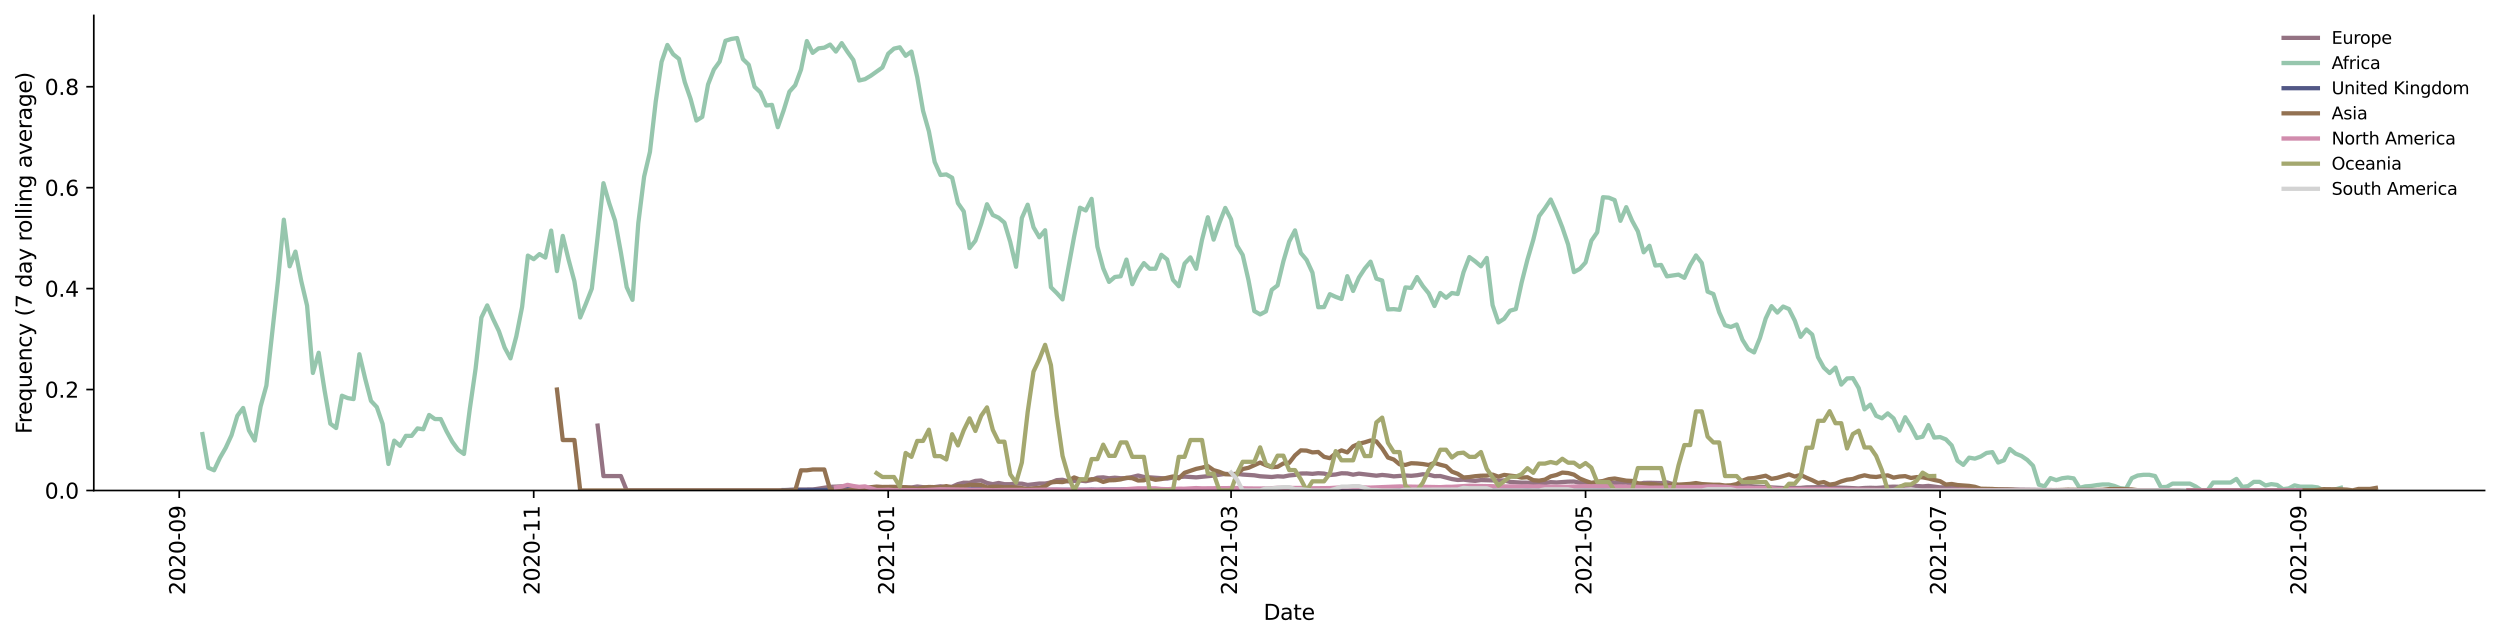 <?xml version="1.0" encoding="utf-8" standalone="no"?>
<!DOCTYPE svg PUBLIC "-//W3C//DTD SVG 1.1//EN"
  "http://www.w3.org/Graphics/SVG/1.1/DTD/svg11.dtd">
<svg height="298.621pt" version="1.1" viewBox="0 0 1166.981 298.621" width="1166.981pt" xmlns="http://www.w3.org/2000/svg" xmlns:xlink="http://www.w3.org/1999/xlink">
 <defs>
  <style type="text/css">*{stroke-linecap:butt;stroke-linejoin:round;}</style>
 </defs>
 <g id="figure_1">
  <g id="patch_1">
   <path d="M 0 298.621 
L 1166.981 298.621 
L 1166.981 0 
L 0 0 
z
" style="fill:#ffffff;"/>
  </g>
  <g id="axes_1">
   <g id="patch_2">
    <path d="M 43.781 228.96 
L 1159.781 228.96 
L 1159.781 7.2 
L 43.781 7.2 
z
" style="fill:#ffffff;"/>
   </g>
   <g id="matplotlib.axis_1">
    <g id="xtick_1">
     <g id="line2d_1">
      <defs>
       <path d="M 0 0 
L 0 3.5 
" id="ma6f19da69f" style="stroke:#000000;stroke-width:0.8;"/>
      </defs>
      <g>
       <use style="stroke:#000000;stroke-width:0.8;" x="83.658" xlink:href="#ma6f19da69f" y="228.96"/>
      </g>
     </g>
     <g id="text_1">
      <!-- 2020-09 -->
      <g transform="translate(86.417 277.743)rotate(-90)scale(0.1 -0.1)">
       <defs>
        <path d="M 1228 531 
L 3431 531 
L 3431 0 
L 469 0 
L 469 531 
Q 828 903 1448 1529 
Q 2069 2156 2228 2338 
Q 2531 2678 2651 2914 
Q 2772 3150 2772 3378 
Q 2772 3750 2511 3984 
Q 2250 4219 1831 4219 
Q 1534 4219 1204 4116 
Q 875 4013 500 3803 
L 500 4441 
Q 881 4594 1212 4672 
Q 1544 4750 1819 4750 
Q 2544 4750 2975 4387 
Q 3406 4025 3406 3419 
Q 3406 3131 3298 2873 
Q 3191 2616 2906 2266 
Q 2828 2175 2409 1742 
Q 1991 1309 1228 531 
z
" id="DejaVuSans-32" transform="scale(0.016)"/>
        <path d="M 2034 4250 
Q 1547 4250 1301 3770 
Q 1056 3291 1056 2328 
Q 1056 1369 1301 889 
Q 1547 409 2034 409 
Q 2525 409 2770 889 
Q 3016 1369 3016 2328 
Q 3016 3291 2770 3770 
Q 2525 4250 2034 4250 
z
M 2034 4750 
Q 2819 4750 3233 4129 
Q 3647 3509 3647 2328 
Q 3647 1150 3233 529 
Q 2819 -91 2034 -91 
Q 1250 -91 836 529 
Q 422 1150 422 2328 
Q 422 3509 836 4129 
Q 1250 4750 2034 4750 
z
" id="DejaVuSans-30" transform="scale(0.016)"/>
        <path d="M 313 2009 
L 1997 2009 
L 1997 1497 
L 313 1497 
L 313 2009 
z
" id="DejaVuSans-2d" transform="scale(0.016)"/>
        <path d="M 703 97 
L 703 672 
Q 941 559 1184 500 
Q 1428 441 1663 441 
Q 2288 441 2617 861 
Q 2947 1281 2994 2138 
Q 2813 1869 2534 1725 
Q 2256 1581 1919 1581 
Q 1219 1581 811 2004 
Q 403 2428 403 3163 
Q 403 3881 828 4315 
Q 1253 4750 1959 4750 
Q 2769 4750 3195 4129 
Q 3622 3509 3622 2328 
Q 3622 1225 3098 567 
Q 2575 -91 1691 -91 
Q 1453 -91 1209 -44 
Q 966 3 703 97 
z
M 1959 2075 
Q 2384 2075 2632 2365 
Q 2881 2656 2881 3163 
Q 2881 3666 2632 3958 
Q 2384 4250 1959 4250 
Q 1534 4250 1286 3958 
Q 1038 3666 1038 3163 
Q 1038 2656 1286 2365 
Q 1534 2075 1959 2075 
z
" id="DejaVuSans-39" transform="scale(0.016)"/>
       </defs>
       <use xlink:href="#DejaVuSans-32"/>
       <use x="63.623" xlink:href="#DejaVuSans-30"/>
       <use x="127.246" xlink:href="#DejaVuSans-32"/>
       <use x="190.869" xlink:href="#DejaVuSans-30"/>
       <use x="254.492" xlink:href="#DejaVuSans-2d"/>
       <use x="290.576" xlink:href="#DejaVuSans-30"/>
       <use x="354.199" xlink:href="#DejaVuSans-39"/>
      </g>
     </g>
    </g>
    <g id="xtick_2">
     <g id="line2d_2">
      <g>
       <use style="stroke:#000000;stroke-width:0.8;" x="249.132" xlink:href="#ma6f19da69f" y="228.96"/>
      </g>
     </g>
     <g id="text_2">
      <!-- 2020-11 -->
      <g transform="translate(251.891 277.743)rotate(-90)scale(0.1 -0.1)">
       <defs>
        <path d="M 794 531 
L 1825 531 
L 1825 4091 
L 703 3866 
L 703 4441 
L 1819 4666 
L 2450 4666 
L 2450 531 
L 3481 531 
L 3481 0 
L 794 0 
L 794 531 
z
" id="DejaVuSans-31" transform="scale(0.016)"/>
       </defs>
       <use xlink:href="#DejaVuSans-32"/>
       <use x="63.623" xlink:href="#DejaVuSans-30"/>
       <use x="127.246" xlink:href="#DejaVuSans-32"/>
       <use x="190.869" xlink:href="#DejaVuSans-30"/>
       <use x="254.492" xlink:href="#DejaVuSans-2d"/>
       <use x="290.576" xlink:href="#DejaVuSans-31"/>
       <use x="354.199" xlink:href="#DejaVuSans-31"/>
      </g>
     </g>
    </g>
    <g id="xtick_3">
     <g id="line2d_3">
      <g>
       <use style="stroke:#000000;stroke-width:0.8;" x="414.606" xlink:href="#ma6f19da69f" y="228.96"/>
      </g>
     </g>
     <g id="text_3">
      <!-- 2021-01 -->
      <g transform="translate(417.365 277.743)rotate(-90)scale(0.1 -0.1)">
       <use xlink:href="#DejaVuSans-32"/>
       <use x="63.623" xlink:href="#DejaVuSans-30"/>
       <use x="127.246" xlink:href="#DejaVuSans-32"/>
       <use x="190.869" xlink:href="#DejaVuSans-31"/>
       <use x="254.492" xlink:href="#DejaVuSans-2d"/>
       <use x="290.576" xlink:href="#DejaVuSans-30"/>
       <use x="354.199" xlink:href="#DejaVuSans-31"/>
      </g>
     </g>
    </g>
    <g id="xtick_4">
     <g id="line2d_4">
      <g>
       <use style="stroke:#000000;stroke-width:0.8;" x="574.654" xlink:href="#ma6f19da69f" y="228.96"/>
      </g>
     </g>
     <g id="text_4">
      <!-- 2021-03 -->
      <g transform="translate(577.414 277.743)rotate(-90)scale(0.1 -0.1)">
       <defs>
        <path d="M 2597 2516 
Q 3050 2419 3304 2112 
Q 3559 1806 3559 1356 
Q 3559 666 3084 287 
Q 2609 -91 1734 -91 
Q 1441 -91 1130 -33 
Q 819 25 488 141 
L 488 750 
Q 750 597 1062 519 
Q 1375 441 1716 441 
Q 2309 441 2620 675 
Q 2931 909 2931 1356 
Q 2931 1769 2642 2001 
Q 2353 2234 1838 2234 
L 1294 2234 
L 1294 2753 
L 1863 2753 
Q 2328 2753 2575 2939 
Q 2822 3125 2822 3475 
Q 2822 3834 2567 4026 
Q 2313 4219 1838 4219 
Q 1578 4219 1281 4162 
Q 984 4106 628 3988 
L 628 4550 
Q 988 4650 1302 4700 
Q 1616 4750 1894 4750 
Q 2613 4750 3031 4423 
Q 3450 4097 3450 3541 
Q 3450 3153 3228 2886 
Q 3006 2619 2597 2516 
z
" id="DejaVuSans-33" transform="scale(0.016)"/>
       </defs>
       <use xlink:href="#DejaVuSans-32"/>
       <use x="63.623" xlink:href="#DejaVuSans-30"/>
       <use x="127.246" xlink:href="#DejaVuSans-32"/>
       <use x="190.869" xlink:href="#DejaVuSans-31"/>
       <use x="254.492" xlink:href="#DejaVuSans-2d"/>
       <use x="290.576" xlink:href="#DejaVuSans-30"/>
       <use x="354.199" xlink:href="#DejaVuSans-33"/>
      </g>
     </g>
    </g>
    <g id="xtick_5">
     <g id="line2d_5">
      <g>
       <use style="stroke:#000000;stroke-width:0.8;" x="740.128" xlink:href="#ma6f19da69f" y="228.96"/>
      </g>
     </g>
     <g id="text_5">
      <!-- 2021-05 -->
      <g transform="translate(742.888 277.743)rotate(-90)scale(0.1 -0.1)">
       <defs>
        <path d="M 691 4666 
L 3169 4666 
L 3169 4134 
L 1269 4134 
L 1269 2991 
Q 1406 3038 1543 3061 
Q 1681 3084 1819 3084 
Q 2600 3084 3056 2656 
Q 3513 2228 3513 1497 
Q 3513 744 3044 326 
Q 2575 -91 1722 -91 
Q 1428 -91 1123 -41 
Q 819 9 494 109 
L 494 744 
Q 775 591 1075 516 
Q 1375 441 1709 441 
Q 2250 441 2565 725 
Q 2881 1009 2881 1497 
Q 2881 1984 2565 2268 
Q 2250 2553 1709 2553 
Q 1456 2553 1204 2497 
Q 953 2441 691 2322 
L 691 4666 
z
" id="DejaVuSans-35" transform="scale(0.016)"/>
       </defs>
       <use xlink:href="#DejaVuSans-32"/>
       <use x="63.623" xlink:href="#DejaVuSans-30"/>
       <use x="127.246" xlink:href="#DejaVuSans-32"/>
       <use x="190.869" xlink:href="#DejaVuSans-31"/>
       <use x="254.492" xlink:href="#DejaVuSans-2d"/>
       <use x="290.576" xlink:href="#DejaVuSans-30"/>
       <use x="354.199" xlink:href="#DejaVuSans-35"/>
      </g>
     </g>
    </g>
    <g id="xtick_6">
     <g id="line2d_6">
      <g>
       <use style="stroke:#000000;stroke-width:0.8;" x="905.602" xlink:href="#ma6f19da69f" y="228.96"/>
      </g>
     </g>
     <g id="text_6">
      <!-- 2021-07 -->
      <g transform="translate(908.362 277.743)rotate(-90)scale(0.1 -0.1)">
       <defs>
        <path d="M 525 4666 
L 3525 4666 
L 3525 4397 
L 1831 0 
L 1172 0 
L 2766 4134 
L 525 4134 
L 525 4666 
z
" id="DejaVuSans-37" transform="scale(0.016)"/>
       </defs>
       <use xlink:href="#DejaVuSans-32"/>
       <use x="63.623" xlink:href="#DejaVuSans-30"/>
       <use x="127.246" xlink:href="#DejaVuSans-32"/>
       <use x="190.869" xlink:href="#DejaVuSans-31"/>
       <use x="254.492" xlink:href="#DejaVuSans-2d"/>
       <use x="290.576" xlink:href="#DejaVuSans-30"/>
       <use x="354.199" xlink:href="#DejaVuSans-37"/>
      </g>
     </g>
    </g>
    <g id="xtick_7">
     <g id="line2d_7">
      <g>
       <use style="stroke:#000000;stroke-width:0.8;" x="1073.789" xlink:href="#ma6f19da69f" y="228.96"/>
      </g>
     </g>
     <g id="text_7">
      <!-- 2021-09 -->
      <g transform="translate(1076.548 277.743)rotate(-90)scale(0.1 -0.1)">
       <use xlink:href="#DejaVuSans-32"/>
       <use x="63.623" xlink:href="#DejaVuSans-30"/>
       <use x="127.246" xlink:href="#DejaVuSans-32"/>
       <use x="190.869" xlink:href="#DejaVuSans-31"/>
       <use x="254.492" xlink:href="#DejaVuSans-2d"/>
       <use x="290.576" xlink:href="#DejaVuSans-30"/>
       <use x="354.199" xlink:href="#DejaVuSans-39"/>
      </g>
     </g>
    </g>
    <g id="text_8">
     <!-- Date -->
     <g transform="translate(589.83 289.341)scale(0.1 -0.1)">
      <defs>
       <path d="M 1259 4147 
L 1259 519 
L 2022 519 
Q 2988 519 3436 956 
Q 3884 1394 3884 2338 
Q 3884 3275 3436 3711 
Q 2988 4147 2022 4147 
L 1259 4147 
z
M 628 4666 
L 1925 4666 
Q 3281 4666 3915 4102 
Q 4550 3538 4550 2338 
Q 4550 1131 3912 565 
Q 3275 0 1925 0 
L 628 0 
L 628 4666 
z
" id="DejaVuSans-44" transform="scale(0.016)"/>
       <path d="M 2194 1759 
Q 1497 1759 1228 1600 
Q 959 1441 959 1056 
Q 959 750 1161 570 
Q 1363 391 1709 391 
Q 2188 391 2477 730 
Q 2766 1069 2766 1631 
L 2766 1759 
L 2194 1759 
z
M 3341 1997 
L 3341 0 
L 2766 0 
L 2766 531 
Q 2569 213 2275 61 
Q 1981 -91 1556 -91 
Q 1019 -91 701 211 
Q 384 513 384 1019 
Q 384 1609 779 1909 
Q 1175 2209 1959 2209 
L 2766 2209 
L 2766 2266 
Q 2766 2663 2505 2880 
Q 2244 3097 1772 3097 
Q 1472 3097 1187 3025 
Q 903 2953 641 2809 
L 641 3341 
Q 956 3463 1253 3523 
Q 1550 3584 1831 3584 
Q 2591 3584 2966 3190 
Q 3341 2797 3341 1997 
z
" id="DejaVuSans-61" transform="scale(0.016)"/>
       <path d="M 1172 4494 
L 1172 3500 
L 2356 3500 
L 2356 3053 
L 1172 3053 
L 1172 1153 
Q 1172 725 1289 603 
Q 1406 481 1766 481 
L 2356 481 
L 2356 0 
L 1766 0 
Q 1100 0 847 248 
Q 594 497 594 1153 
L 594 3053 
L 172 3053 
L 172 3500 
L 594 3500 
L 594 4494 
L 1172 4494 
z
" id="DejaVuSans-74" transform="scale(0.016)"/>
       <path d="M 3597 1894 
L 3597 1613 
L 953 1613 
Q 991 1019 1311 708 
Q 1631 397 2203 397 
Q 2534 397 2845 478 
Q 3156 559 3463 722 
L 3463 178 
Q 3153 47 2828 -22 
Q 2503 -91 2169 -91 
Q 1331 -91 842 396 
Q 353 884 353 1716 
Q 353 2575 817 3079 
Q 1281 3584 2069 3584 
Q 2775 3584 3186 3129 
Q 3597 2675 3597 1894 
z
M 3022 2063 
Q 3016 2534 2758 2815 
Q 2500 3097 2075 3097 
Q 1594 3097 1305 2825 
Q 1016 2553 972 2059 
L 3022 2063 
z
" id="DejaVuSans-65" transform="scale(0.016)"/>
      </defs>
      <use xlink:href="#DejaVuSans-44"/>
      <use x="77.002" xlink:href="#DejaVuSans-61"/>
      <use x="138.281" xlink:href="#DejaVuSans-74"/>
      <use x="177.49" xlink:href="#DejaVuSans-65"/>
     </g>
    </g>
   </g>
   <g id="matplotlib.axis_2">
    <g id="ytick_1">
     <g id="line2d_8">
      <defs>
       <path d="M 0 0 
L -3.5 0 
" id="m7a4c1ea402" style="stroke:#000000;stroke-width:0.8;"/>
      </defs>
      <g>
       <use style="stroke:#000000;stroke-width:0.8;" x="43.781" xlink:href="#m7a4c1ea402" y="228.96"/>
      </g>
     </g>
     <g id="text_9">
      <!-- 0.0 -->
      <g transform="translate(20.878 232.759)scale(0.1 -0.1)">
       <defs>
        <path d="M 684 794 
L 1344 794 
L 1344 0 
L 684 0 
L 684 794 
z
" id="DejaVuSans-2e" transform="scale(0.016)"/>
       </defs>
       <use xlink:href="#DejaVuSans-30"/>
       <use x="63.623" xlink:href="#DejaVuSans-2e"/>
       <use x="95.41" xlink:href="#DejaVuSans-30"/>
      </g>
     </g>
    </g>
    <g id="ytick_2">
     <g id="line2d_9">
      <g>
       <use style="stroke:#000000;stroke-width:0.8;" x="43.781" xlink:href="#m7a4c1ea402" y="181.842"/>
      </g>
     </g>
     <g id="text_10">
      <!-- 0.2 -->
      <g transform="translate(20.878 185.641)scale(0.1 -0.1)">
       <use xlink:href="#DejaVuSans-30"/>
       <use x="63.623" xlink:href="#DejaVuSans-2e"/>
       <use x="95.41" xlink:href="#DejaVuSans-32"/>
      </g>
     </g>
    </g>
    <g id="ytick_3">
     <g id="line2d_10">
      <g>
       <use style="stroke:#000000;stroke-width:0.8;" x="43.781" xlink:href="#m7a4c1ea402" y="134.723"/>
      </g>
     </g>
     <g id="text_11">
      <!-- 0.4 -->
      <g transform="translate(20.878 138.523)scale(0.1 -0.1)">
       <defs>
        <path d="M 2419 4116 
L 825 1625 
L 2419 1625 
L 2419 4116 
z
M 2253 4666 
L 3047 4666 
L 3047 1625 
L 3713 1625 
L 3713 1100 
L 3047 1100 
L 3047 0 
L 2419 0 
L 2419 1100 
L 313 1100 
L 313 1709 
L 2253 4666 
z
" id="DejaVuSans-34" transform="scale(0.016)"/>
       </defs>
       <use xlink:href="#DejaVuSans-30"/>
       <use x="63.623" xlink:href="#DejaVuSans-2e"/>
       <use x="95.41" xlink:href="#DejaVuSans-34"/>
      </g>
     </g>
    </g>
    <g id="ytick_4">
     <g id="line2d_11">
      <g>
       <use style="stroke:#000000;stroke-width:0.8;" x="43.781" xlink:href="#m7a4c1ea402" y="87.605"/>
      </g>
     </g>
     <g id="text_12">
      <!-- 0.6 -->
      <g transform="translate(20.878 91.404)scale(0.1 -0.1)">
       <defs>
        <path d="M 2113 2584 
Q 1688 2584 1439 2293 
Q 1191 2003 1191 1497 
Q 1191 994 1439 701 
Q 1688 409 2113 409 
Q 2538 409 2786 701 
Q 3034 994 3034 1497 
Q 3034 2003 2786 2293 
Q 2538 2584 2113 2584 
z
M 3366 4563 
L 3366 3988 
Q 3128 4100 2886 4159 
Q 2644 4219 2406 4219 
Q 1781 4219 1451 3797 
Q 1122 3375 1075 2522 
Q 1259 2794 1537 2939 
Q 1816 3084 2150 3084 
Q 2853 3084 3261 2657 
Q 3669 2231 3669 1497 
Q 3669 778 3244 343 
Q 2819 -91 2113 -91 
Q 1303 -91 875 529 
Q 447 1150 447 2328 
Q 447 3434 972 4092 
Q 1497 4750 2381 4750 
Q 2619 4750 2861 4703 
Q 3103 4656 3366 4563 
z
" id="DejaVuSans-36" transform="scale(0.016)"/>
       </defs>
       <use xlink:href="#DejaVuSans-30"/>
       <use x="63.623" xlink:href="#DejaVuSans-2e"/>
       <use x="95.41" xlink:href="#DejaVuSans-36"/>
      </g>
     </g>
    </g>
    <g id="ytick_5">
     <g id="line2d_12">
      <g>
       <use style="stroke:#000000;stroke-width:0.8;" x="43.781" xlink:href="#m7a4c1ea402" y="40.487"/>
      </g>
     </g>
     <g id="text_13">
      <!-- 0.8 -->
      <g transform="translate(20.878 44.286)scale(0.1 -0.1)">
       <defs>
        <path d="M 2034 2216 
Q 1584 2216 1326 1975 
Q 1069 1734 1069 1313 
Q 1069 891 1326 650 
Q 1584 409 2034 409 
Q 2484 409 2743 651 
Q 3003 894 3003 1313 
Q 3003 1734 2745 1975 
Q 2488 2216 2034 2216 
z
M 1403 2484 
Q 997 2584 770 2862 
Q 544 3141 544 3541 
Q 544 4100 942 4425 
Q 1341 4750 2034 4750 
Q 2731 4750 3128 4425 
Q 3525 4100 3525 3541 
Q 3525 3141 3298 2862 
Q 3072 2584 2669 2484 
Q 3125 2378 3379 2068 
Q 3634 1759 3634 1313 
Q 3634 634 3220 271 
Q 2806 -91 2034 -91 
Q 1263 -91 848 271 
Q 434 634 434 1313 
Q 434 1759 690 2068 
Q 947 2378 1403 2484 
z
M 1172 3481 
Q 1172 3119 1398 2916 
Q 1625 2713 2034 2713 
Q 2441 2713 2670 2916 
Q 2900 3119 2900 3481 
Q 2900 3844 2670 4047 
Q 2441 4250 2034 4250 
Q 1625 4250 1398 4047 
Q 1172 3844 1172 3481 
z
" id="DejaVuSans-38" transform="scale(0.016)"/>
       </defs>
       <use xlink:href="#DejaVuSans-30"/>
       <use x="63.623" xlink:href="#DejaVuSans-2e"/>
       <use x="95.41" xlink:href="#DejaVuSans-38"/>
      </g>
     </g>
    </g>
    <g id="text_14">
     <!-- Frequency (7 day rolling average) -->
     <g transform="translate(14.798 202.529)rotate(-90)scale(0.1 -0.1)">
      <defs>
       <path d="M 628 4666 
L 3309 4666 
L 3309 4134 
L 1259 4134 
L 1259 2759 
L 3109 2759 
L 3109 2228 
L 1259 2228 
L 1259 0 
L 628 0 
L 628 4666 
z
" id="DejaVuSans-46" transform="scale(0.016)"/>
       <path d="M 2631 2963 
Q 2534 3019 2420 3045 
Q 2306 3072 2169 3072 
Q 1681 3072 1420 2755 
Q 1159 2438 1159 1844 
L 1159 0 
L 581 0 
L 581 3500 
L 1159 3500 
L 1159 2956 
Q 1341 3275 1631 3429 
Q 1922 3584 2338 3584 
Q 2397 3584 2469 3576 
Q 2541 3569 2628 3553 
L 2631 2963 
z
" id="DejaVuSans-72" transform="scale(0.016)"/>
       <path d="M 947 1747 
Q 947 1113 1208 752 
Q 1469 391 1925 391 
Q 2381 391 2643 752 
Q 2906 1113 2906 1747 
Q 2906 2381 2643 2742 
Q 2381 3103 1925 3103 
Q 1469 3103 1208 2742 
Q 947 2381 947 1747 
z
M 2906 525 
Q 2725 213 2448 61 
Q 2172 -91 1784 -91 
Q 1150 -91 751 415 
Q 353 922 353 1747 
Q 353 2572 751 3078 
Q 1150 3584 1784 3584 
Q 2172 3584 2448 3432 
Q 2725 3281 2906 2969 
L 2906 3500 
L 3481 3500 
L 3481 -1331 
L 2906 -1331 
L 2906 525 
z
" id="DejaVuSans-71" transform="scale(0.016)"/>
       <path d="M 544 1381 
L 544 3500 
L 1119 3500 
L 1119 1403 
Q 1119 906 1312 657 
Q 1506 409 1894 409 
Q 2359 409 2629 706 
Q 2900 1003 2900 1516 
L 2900 3500 
L 3475 3500 
L 3475 0 
L 2900 0 
L 2900 538 
Q 2691 219 2414 64 
Q 2138 -91 1772 -91 
Q 1169 -91 856 284 
Q 544 659 544 1381 
z
M 1991 3584 
L 1991 3584 
z
" id="DejaVuSans-75" transform="scale(0.016)"/>
       <path d="M 3513 2113 
L 3513 0 
L 2938 0 
L 2938 2094 
Q 2938 2591 2744 2837 
Q 2550 3084 2163 3084 
Q 1697 3084 1428 2787 
Q 1159 2491 1159 1978 
L 1159 0 
L 581 0 
L 581 3500 
L 1159 3500 
L 1159 2956 
Q 1366 3272 1645 3428 
Q 1925 3584 2291 3584 
Q 2894 3584 3203 3211 
Q 3513 2838 3513 2113 
z
" id="DejaVuSans-6e" transform="scale(0.016)"/>
       <path d="M 3122 3366 
L 3122 2828 
Q 2878 2963 2633 3030 
Q 2388 3097 2138 3097 
Q 1578 3097 1268 2742 
Q 959 2388 959 1747 
Q 959 1106 1268 751 
Q 1578 397 2138 397 
Q 2388 397 2633 464 
Q 2878 531 3122 666 
L 3122 134 
Q 2881 22 2623 -34 
Q 2366 -91 2075 -91 
Q 1284 -91 818 406 
Q 353 903 353 1747 
Q 353 2603 823 3093 
Q 1294 3584 2113 3584 
Q 2378 3584 2631 3529 
Q 2884 3475 3122 3366 
z
" id="DejaVuSans-63" transform="scale(0.016)"/>
       <path d="M 2059 -325 
Q 1816 -950 1584 -1140 
Q 1353 -1331 966 -1331 
L 506 -1331 
L 506 -850 
L 844 -850 
Q 1081 -850 1212 -737 
Q 1344 -625 1503 -206 
L 1606 56 
L 191 3500 
L 800 3500 
L 1894 763 
L 2988 3500 
L 3597 3500 
L 2059 -325 
z
" id="DejaVuSans-79" transform="scale(0.016)"/>
       <path id="DejaVuSans-20" transform="scale(0.016)"/>
       <path d="M 1984 4856 
Q 1566 4138 1362 3434 
Q 1159 2731 1159 2009 
Q 1159 1288 1364 580 
Q 1569 -128 1984 -844 
L 1484 -844 
Q 1016 -109 783 600 
Q 550 1309 550 2009 
Q 550 2706 781 3412 
Q 1013 4119 1484 4856 
L 1984 4856 
z
" id="DejaVuSans-28" transform="scale(0.016)"/>
       <path d="M 2906 2969 
L 2906 4863 
L 3481 4863 
L 3481 0 
L 2906 0 
L 2906 525 
Q 2725 213 2448 61 
Q 2172 -91 1784 -91 
Q 1150 -91 751 415 
Q 353 922 353 1747 
Q 353 2572 751 3078 
Q 1150 3584 1784 3584 
Q 2172 3584 2448 3432 
Q 2725 3281 2906 2969 
z
M 947 1747 
Q 947 1113 1208 752 
Q 1469 391 1925 391 
Q 2381 391 2643 752 
Q 2906 1113 2906 1747 
Q 2906 2381 2643 2742 
Q 2381 3103 1925 3103 
Q 1469 3103 1208 2742 
Q 947 2381 947 1747 
z
" id="DejaVuSans-64" transform="scale(0.016)"/>
       <path d="M 1959 3097 
Q 1497 3097 1228 2736 
Q 959 2375 959 1747 
Q 959 1119 1226 758 
Q 1494 397 1959 397 
Q 2419 397 2687 759 
Q 2956 1122 2956 1747 
Q 2956 2369 2687 2733 
Q 2419 3097 1959 3097 
z
M 1959 3584 
Q 2709 3584 3137 3096 
Q 3566 2609 3566 1747 
Q 3566 888 3137 398 
Q 2709 -91 1959 -91 
Q 1206 -91 779 398 
Q 353 888 353 1747 
Q 353 2609 779 3096 
Q 1206 3584 1959 3584 
z
" id="DejaVuSans-6f" transform="scale(0.016)"/>
       <path d="M 603 4863 
L 1178 4863 
L 1178 0 
L 603 0 
L 603 4863 
z
" id="DejaVuSans-6c" transform="scale(0.016)"/>
       <path d="M 603 3500 
L 1178 3500 
L 1178 0 
L 603 0 
L 603 3500 
z
M 603 4863 
L 1178 4863 
L 1178 4134 
L 603 4134 
L 603 4863 
z
" id="DejaVuSans-69" transform="scale(0.016)"/>
       <path d="M 2906 1791 
Q 2906 2416 2648 2759 
Q 2391 3103 1925 3103 
Q 1463 3103 1205 2759 
Q 947 2416 947 1791 
Q 947 1169 1205 825 
Q 1463 481 1925 481 
Q 2391 481 2648 825 
Q 2906 1169 2906 1791 
z
M 3481 434 
Q 3481 -459 3084 -895 
Q 2688 -1331 1869 -1331 
Q 1566 -1331 1297 -1286 
Q 1028 -1241 775 -1147 
L 775 -588 
Q 1028 -725 1275 -790 
Q 1522 -856 1778 -856 
Q 2344 -856 2625 -561 
Q 2906 -266 2906 331 
L 2906 616 
Q 2728 306 2450 153 
Q 2172 0 1784 0 
Q 1141 0 747 490 
Q 353 981 353 1791 
Q 353 2603 747 3093 
Q 1141 3584 1784 3584 
Q 2172 3584 2450 3431 
Q 2728 3278 2906 2969 
L 2906 3500 
L 3481 3500 
L 3481 434 
z
" id="DejaVuSans-67" transform="scale(0.016)"/>
       <path d="M 191 3500 
L 800 3500 
L 1894 563 
L 2988 3500 
L 3597 3500 
L 2284 0 
L 1503 0 
L 191 3500 
z
" id="DejaVuSans-76" transform="scale(0.016)"/>
       <path d="M 513 4856 
L 1013 4856 
Q 1481 4119 1714 3412 
Q 1947 2706 1947 2009 
Q 1947 1309 1714 600 
Q 1481 -109 1013 -844 
L 513 -844 
Q 928 -128 1133 580 
Q 1338 1288 1338 2009 
Q 1338 2731 1133 3434 
Q 928 4138 513 4856 
z
" id="DejaVuSans-29" transform="scale(0.016)"/>
      </defs>
      <use xlink:href="#DejaVuSans-46"/>
      <use x="50.27" xlink:href="#DejaVuSans-72"/>
      <use x="89.133" xlink:href="#DejaVuSans-65"/>
      <use x="150.656" xlink:href="#DejaVuSans-71"/>
      <use x="214.133" xlink:href="#DejaVuSans-75"/>
      <use x="277.512" xlink:href="#DejaVuSans-65"/>
      <use x="339.035" xlink:href="#DejaVuSans-6e"/>
      <use x="402.414" xlink:href="#DejaVuSans-63"/>
      <use x="457.395" xlink:href="#DejaVuSans-79"/>
      <use x="516.574" xlink:href="#DejaVuSans-20"/>
      <use x="548.361" xlink:href="#DejaVuSans-28"/>
      <use x="587.375" xlink:href="#DejaVuSans-37"/>
      <use x="650.998" xlink:href="#DejaVuSans-20"/>
      <use x="682.785" xlink:href="#DejaVuSans-64"/>
      <use x="746.262" xlink:href="#DejaVuSans-61"/>
      <use x="807.541" xlink:href="#DejaVuSans-79"/>
      <use x="866.721" xlink:href="#DejaVuSans-20"/>
      <use x="898.508" xlink:href="#DejaVuSans-72"/>
      <use x="937.371" xlink:href="#DejaVuSans-6f"/>
      <use x="998.553" xlink:href="#DejaVuSans-6c"/>
      <use x="1026.336" xlink:href="#DejaVuSans-6c"/>
      <use x="1054.119" xlink:href="#DejaVuSans-69"/>
      <use x="1081.902" xlink:href="#DejaVuSans-6e"/>
      <use x="1145.281" xlink:href="#DejaVuSans-67"/>
      <use x="1208.758" xlink:href="#DejaVuSans-20"/>
      <use x="1240.545" xlink:href="#DejaVuSans-61"/>
      <use x="1301.824" xlink:href="#DejaVuSans-76"/>
      <use x="1361.004" xlink:href="#DejaVuSans-65"/>
      <use x="1422.527" xlink:href="#DejaVuSans-72"/>
      <use x="1463.641" xlink:href="#DejaVuSans-61"/>
      <use x="1524.92" xlink:href="#DejaVuSans-67"/>
      <use x="1588.396" xlink:href="#DejaVuSans-65"/>
      <use x="1649.92" xlink:href="#DejaVuSans-29"/>
     </g>
    </g>
   </g>
   <g id="line2d_13">
    <path clip-path="url(#pb87f3f41fd)" d="M 278.971 198.67 
L 281.684 222.229 
L 289.822 222.229 
L 292.535 228.96 
L 363.065 228.96 
L 371.203 228.549 
L 379.341 228.52 
L 387.479 227.26 
L 392.904 227.041 
L 395.617 227.714 
L 401.042 228.094 
L 406.468 227.697 
L 409.18 227.564 
L 414.606 227.876 
L 417.318 227.647 
L 425.457 227.553 
L 428.169 227.103 
L 433.595 227.716 
L 439.02 227.002 
L 441.733 227.483 
L 444.445 227.193 
L 447.158 225.982 
L 449.871 225.323 
L 452.583 225.371 
L 455.296 224.482 
L 458.009 224.289 
L 460.721 225.447 
L 463.434 226.011 
L 466.147 225.451 
L 468.86 226.01 
L 471.572 226.015 
L 474.285 225.731 
L 476.998 225.77 
L 479.71 226.37 
L 485.136 225.714 
L 487.848 225.722 
L 490.561 225.204 
L 493.274 224.129 
L 495.986 223.954 
L 498.699 224.718 
L 504.124 224.306 
L 506.837 224.622 
L 509.55 224.079 
L 512.263 222.976 
L 514.975 222.827 
L 517.688 223.265 
L 520.401 222.987 
L 523.113 223.23 
L 525.826 223.204 
L 528.539 222.652 
L 531.251 221.973 
L 533.964 222.634 
L 544.815 223.404 
L 547.527 222.932 
L 552.953 222.48 
L 558.378 222.829 
L 566.516 222.006 
L 571.942 221.184 
L 574.654 221.36 
L 577.367 221.178 
L 580.08 221.518 
L 585.505 221.872 
L 588.218 222.315 
L 593.643 222.657 
L 596.356 222.332 
L 599.069 222.478 
L 601.781 221.938 
L 604.494 221.685 
L 607.207 221.036 
L 609.919 220.994 
L 612.632 221.19 
L 615.345 220.891 
L 618.057 221.06 
L 620.77 221.734 
L 623.483 221.492 
L 626.195 220.916 
L 628.908 220.982 
L 631.621 221.577 
L 634.334 221.09 
L 642.472 222.051 
L 645.184 221.703 
L 647.897 221.977 
L 650.61 222.367 
L 656.035 221.959 
L 658.748 222.113 
L 661.46 221.837 
L 664.173 221.381 
L 666.886 221.57 
L 669.598 222.258 
L 672.311 222.204 
L 677.737 223.617 
L 680.449 224.042 
L 683.162 223.894 
L 685.875 224.243 
L 688.587 224.454 
L 691.3 224.083 
L 699.438 224.333 
L 702.151 224.248 
L 704.863 224.958 
L 710.289 225.304 
L 713.001 225.327 
L 715.714 225.533 
L 718.427 225.455 
L 721.14 225.504 
L 723.852 225.062 
L 726.565 225.218 
L 731.99 224.836 
L 734.703 224.779 
L 737.416 225.314 
L 740.128 225.351 
L 742.841 225.522 
L 745.554 225.809 
L 750.979 225.321 
L 756.404 225.443 
L 759.117 225.291 
L 764.543 226.098 
L 767.255 225.416 
L 769.968 225.355 
L 775.393 225.497 
L 778.106 225.185 
L 780.819 225.968 
L 783.531 226.416 
L 788.957 226.558 
L 791.669 226.98 
L 797.095 226.889 
L 802.52 227.383 
L 805.233 226.935 
L 810.658 226.892 
L 813.371 226.888 
L 816.084 226.761 
L 818.796 227.08 
L 824.222 227.384 
L 832.36 227.816 
L 840.498 227.754 
L 843.211 227.505 
L 848.636 227.412 
L 854.061 227.24 
L 856.774 227.558 
L 862.199 227.721 
L 867.625 228.007 
L 870.337 227.791 
L 873.05 227.7 
L 875.763 227.781 
L 878.475 227.607 
L 881.188 227.288 
L 883.901 227.165 
L 886.614 227.235 
L 889.326 226.672 
L 892.039 226.499 
L 894.752 226.846 
L 897.464 227.039 
L 900.177 226.812 
L 905.602 227.499 
L 908.315 227.471 
L 911.028 227.589 
L 913.74 227.943 
L 916.453 228.176 
L 919.166 228.109 
L 921.878 228.304 
L 962.569 228.807 
L 965.281 228.739 
L 973.42 228.853 
L 981.558 228.898 
L 997.834 228.931 
L 1011.397 228.941 
L 1024.961 228.94 
L 1087.352 228.928 
L 1087.352 228.928 
" style="fill:none;stroke:#947383;stroke-linecap:square;stroke-width:2;"/>
   </g>
   <g id="line2d_14">
    <path clip-path="url(#pb87f3f41fd)" d="M 94.509 202.629 
L 97.221 218.335 
L 99.934 219.51 
L 102.647 213.751 
L 105.359 209.039 
L 108.072 203.149 
L 110.785 194.088 
L 113.497 190.45 
L 116.21 200.921 
L 118.923 205.632 
L 121.635 189.775 
L 124.348 179.989 
L 129.773 130.831 
L 132.486 102.56 
L 135.199 124.306 
L 137.912 117.453 
L 140.624 131.196 
L 143.337 142.678 
L 146.05 174.091 
L 148.762 164.667 
L 151.475 182.053 
L 154.188 197.759 
L 156.9 199.799 
L 159.613 184.721 
L 162.326 185.829 
L 165.038 186.291 
L 167.751 165.35 
L 170.464 176.773 
L 173.176 187.139 
L 175.889 190.017 
L 178.602 197.87 
L 181.315 216.568 
L 184.027 205.694 
L 186.74 208.108 
L 189.453 203.448 
L 192.165 203.448 
L 194.878 199.98 
L 197.591 200.383 
L 200.303 193.706 
L 203.016 195.609 
L 205.729 195.609 
L 208.441 201.32 
L 211.154 206.247 
L 213.867 209.987 
L 216.579 211.899 
L 219.292 190.957 
L 222.005 172.11 
L 224.718 148.204 
L 227.43 142.566 
L 230.143 148.849 
L 232.856 154.509 
L 235.568 162.269 
L 238.281 167.287 
L 240.994 157.038 
L 243.706 143.295 
L 246.419 119.311 
L 249.132 120.974 
L 251.844 118.613 
L 254.557 120.238 
L 257.27 107.65 
L 259.983 126.54 
L 262.695 110.125 
L 265.408 121.211 
L 268.121 131.285 
L 270.833 148.192 
L 273.546 141.643 
L 276.259 134.704 
L 278.971 110.654 
L 281.684 85.524 
L 284.397 94.948 
L 287.109 103.025 
L 289.822 117.853 
L 292.535 134.05 
L 295.247 139.963 
L 297.96 104.153 
L 300.673 82.426 
L 303.386 70.927 
L 306.098 47.368 
L 308.811 28.89 
L 311.524 20.996 
L 314.236 25.325 
L 316.949 27.495 
L 319.662 38.369 
L 322.374 46.222 
L 325.087 56.27 
L 327.8 54.558 
L 330.512 39.431 
L 333.225 32.484 
L 335.938 28.728 
L 338.65 19.035 
L 341.363 18.188 
L 344.076 17.76 
L 346.789 27.576 
L 349.501 30.21 
L 352.214 40.494 
L 354.927 43.052 
L 357.639 49.239 
L 360.352 48.959 
L 363.065 59.362 
L 365.777 51.591 
L 368.49 42.797 
L 371.203 39.766 
L 373.915 32.449 
L 376.628 19.177 
L 379.341 24.674 
L 382.053 22.596 
L 384.766 22.249 
L 387.479 20.815 
L 390.192 24.065 
L 392.904 20.138 
L 395.617 24.236 
L 398.33 28.016 
L 401.042 37.583 
L 403.755 36.955 
L 406.468 35.356 
L 411.893 31.496 
L 414.606 25.071 
L 417.318 22.684 
L 420.031 22.084 
L 422.744 26.044 
L 425.457 24.088 
L 428.169 36.075 
L 430.882 51.756 
L 433.595 61.284 
L 436.307 75.635 
L 439.02 81.687 
L 441.733 81.42 
L 444.445 82.973 
L 447.158 94.819 
L 449.871 98.686 
L 452.583 115.809 
L 455.296 112.356 
L 458.009 104.488 
L 460.721 95.332 
L 463.434 100.369 
L 466.147 101.625 
L 468.86 103.925 
L 471.572 112.951 
L 474.285 124.527 
L 476.998 101.733 
L 479.71 95.552 
L 482.423 106.072 
L 485.136 110.751 
L 487.848 107.479 
L 490.561 134.079 
L 493.274 136.77 
L 495.986 139.75 
L 501.412 110.316 
L 504.124 96.958 
L 506.837 98.25 
L 509.55 92.835 
L 512.263 115.136 
L 514.975 125.245 
L 517.688 131.582 
L 520.401 129.294 
L 523.113 128.967 
L 525.826 121.173 
L 528.539 132.664 
L 531.251 126.863 
L 533.964 122.824 
L 536.677 125.467 
L 539.389 125.426 
L 542.102 118.939 
L 544.815 121.127 
L 547.527 130.635 
L 550.24 133.593 
L 552.953 123.016 
L 555.666 120.154 
L 558.378 125.463 
L 561.091 111.917 
L 563.804 101.418 
L 566.516 111.852 
L 569.229 103.999 
L 571.942 97.067 
L 574.654 102.368 
L 577.367 114.543 
L 580.08 119.03 
L 582.792 130.81 
L 585.505 145.207 
L 588.218 146.76 
L 590.93 145.346 
L 593.643 135.294 
L 596.356 133.238 
L 599.069 121.982 
L 601.781 112.744 
L 604.494 107.543 
L 607.207 118.101 
L 609.919 121.353 
L 612.632 127.255 
L 615.345 143.412 
L 618.057 143.331 
L 620.77 137.327 
L 623.483 138.573 
L 626.195 139.552 
L 628.908 128.92 
L 631.621 135.818 
L 634.334 129.535 
L 637.046 125.391 
L 639.759 122.144 
L 642.472 130.057 
L 645.184 130.955 
L 647.897 144.432 
L 650.61 144.297 
L 653.322 144.627 
L 656.035 134.162 
L 658.748 134.403 
L 661.46 129.34 
L 664.173 133.535 
L 666.886 136.9 
L 669.598 142.835 
L 672.311 136.753 
L 675.024 138.997 
L 677.737 136.776 
L 680.449 137.238 
L 683.162 127.066 
L 685.875 120.002 
L 688.587 121.985 
L 691.3 124.308 
L 694.013 120.41 
L 696.725 142.45 
L 699.438 150.506 
L 702.151 148.796 
L 704.863 145.029 
L 707.576 144.276 
L 710.289 131.87 
L 713.001 121.194 
L 715.714 111.967 
L 718.427 100.903 
L 721.14 97.239 
L 723.852 93.138 
L 726.565 99.199 
L 729.278 106.133 
L 731.99 114.165 
L 734.703 127.016 
L 737.416 125.516 
L 740.128 122.513 
L 742.841 112.365 
L 745.554 108.438 
L 748.266 92.054 
L 750.979 92.268 
L 753.692 93.389 
L 756.404 103.074 
L 759.117 96.705 
L 761.83 103.01 
L 764.543 107.996 
L 767.255 117.772 
L 769.968 114.738 
L 772.681 123.943 
L 775.393 123.677 
L 778.106 129.004 
L 783.531 128.188 
L 786.244 129.691 
L 788.957 123.82 
L 791.669 119.233 
L 794.382 122.759 
L 797.095 136.134 
L 799.808 137.256 
L 802.52 145.793 
L 805.233 151.816 
L 807.946 152.64 
L 810.658 151.475 
L 813.371 158.631 
L 816.084 162.983 
L 818.796 164.509 
L 821.509 157.807 
L 824.222 148.662 
L 826.934 142.909 
L 829.647 145.905 
L 832.36 143.1 
L 835.072 144.244 
L 837.785 149.663 
L 840.498 157.236 
L 843.211 153.793 
L 845.923 156.171 
L 848.636 166.714 
L 851.349 171.604 
L 854.061 174.128 
L 856.774 171.596 
L 859.487 179.524 
L 862.199 176.662 
L 864.912 176.509 
L 867.625 181.165 
L 870.337 191.08 
L 873.05 188.882 
L 875.763 194.095 
L 878.475 195.244 
L 881.188 192.959 
L 883.901 195.285 
L 886.614 201.013 
L 889.326 194.764 
L 892.039 199.139 
L 894.752 204.456 
L 897.464 203.845 
L 900.177 198.426 
L 902.89 204.258 
L 905.602 204.007 
L 908.315 205.093 
L 911.028 207.908 
L 913.74 215.033 
L 916.453 216.995 
L 919.166 213.633 
L 921.878 214.084 
L 924.591 213.107 
L 927.304 211.435 
L 930.017 211.043 
L 932.729 215.896 
L 935.442 214.873 
L 938.155 209.572 
L 940.867 211.748 
L 943.58 212.826 
L 946.293 214.677 
L 949.005 217.414 
L 951.718 226.262 
L 954.431 227.019 
L 957.143 223.172 
L 959.856 224.134 
L 962.569 223.245 
L 965.281 222.903 
L 967.994 223.301 
L 970.707 227.73 
L 973.42 227.035 
L 976.132 226.853 
L 978.845 226.422 
L 981.558 226.138 
L 984.27 226.138 
L 986.983 226.833 
L 989.696 227.904 
L 992.408 228.102 
L 995.121 223.204 
L 997.834 221.975 
L 1000.546 221.636 
L 1003.259 221.636 
L 1005.972 222.21 
L 1008.685 227.392 
L 1011.397 227.287 
L 1014.11 225.758 
L 1022.248 225.758 
L 1024.961 227.091 
L 1027.673 228.96 
L 1030.386 228.96 
L 1033.099 225.233 
L 1041.237 225.233 
L 1043.949 223.55 
L 1046.662 227.277 
L 1049.375 226.906 
L 1052.088 224.922 
L 1054.8 224.922 
L 1057.513 226.605 
L 1060.226 225.985 
L 1062.938 226.356 
L 1065.651 228.34 
L 1068.364 227.994 
L 1071.076 226.557 
L 1073.789 227.177 
L 1079.214 227.177 
L 1081.927 227.523 
L 1084.64 228.96 
L 1087.352 228.96 
L 1090.065 228.459 
L 1092.778 227.699 
L 1092.778 227.699 
" style="fill:none;stroke:#96c6ad;stroke-linecap:square;stroke-width:2;"/>
   </g>
   <g id="line2d_15">
    <path clip-path="url(#pb87f3f41fd)" d="M 365.777 228.768 
L 379.341 228.664 
L 384.766 228.772 
L 398.33 228.325 
L 401.042 228.381 
L 403.755 228.136 
L 411.893 228.346 
L 414.606 227.997 
L 417.318 228.252 
L 420.031 228.309 
L 425.457 228.128 
L 428.169 228.511 
L 436.307 228.555 
L 439.02 228.675 
L 447.158 228.461 
L 455.296 228.346 
L 490.561 228.654 
L 506.837 228.645 
L 509.55 228.553 
L 512.263 228.648 
L 514.975 228.532 
L 523.113 228.535 
L 525.826 228.449 
L 542.102 228.694 
L 563.804 228.613 
L 569.229 228.497 
L 574.654 228.585 
L 577.367 228.552 
L 582.792 228.282 
L 590.93 228.285 
L 593.643 228.568 
L 596.356 228.686 
L 604.494 228.611 
L 612.632 228.267 
L 615.345 228.368 
L 628.908 228.142 
L 634.334 228.238 
L 637.046 228.117 
L 639.759 228.249 
L 647.897 228.23 
L 653.322 228.388 
L 658.748 228.372 
L 661.46 228.336 
L 666.886 228.025 
L 672.311 228.051 
L 675.024 227.703 
L 680.449 227.64 
L 683.162 227.34 
L 685.875 227.431 
L 688.587 227.856 
L 694.013 227.985 
L 696.725 228.311 
L 699.438 227.697 
L 704.863 227.439 
L 707.576 227.555 
L 710.289 227.38 
L 713.001 227.844 
L 718.427 228.199 
L 721.14 228.104 
L 723.852 228.244 
L 726.565 228.177 
L 729.278 227.719 
L 731.99 227.877 
L 737.416 227.751 
L 742.841 227.993 
L 745.554 227.86 
L 748.266 228.006 
L 753.692 227.856 
L 756.404 228.122 
L 759.117 227.872 
L 761.83 227.799 
L 767.255 227.972 
L 769.968 227.992 
L 772.681 228.415 
L 780.819 228.737 
L 788.957 228.898 
L 802.52 228.83 
L 805.233 228.706 
L 816.084 228.788 
L 818.796 228.912 
L 843.211 228.837 
L 859.487 228.857 
L 867.625 228.96 
L 1095.491 228.952 
L 1095.491 228.952 
" style="fill:none;stroke:#525886;stroke-linecap:square;stroke-width:2;"/>
   </g>
   <g id="line2d_16">
    <path clip-path="url(#pb87f3f41fd)" d="M 259.983 181.842 
L 262.695 205.401 
L 268.121 205.401 
L 270.833 228.96 
L 371.203 228.96 
L 373.915 219.536 
L 376.628 219.536 
L 379.341 219.153 
L 384.766 219.153 
L 387.479 228.577 
L 390.192 228.577 
L 392.904 228.96 
L 395.617 228.96 
L 398.33 228.385 
L 401.042 227.974 
L 403.755 227.859 
L 406.468 227.436 
L 409.18 227.139 
L 411.893 227.321 
L 417.318 227.256 
L 422.744 227.44 
L 425.457 227.735 
L 428.169 228.184 
L 430.882 227.572 
L 433.595 227.319 
L 439.02 227.487 
L 441.733 226.919 
L 444.445 227.522 
L 447.158 226.903 
L 449.871 227.054 
L 452.583 226.282 
L 455.296 226.45 
L 458.009 226.426 
L 460.721 227.522 
L 463.434 227.181 
L 466.147 227.183 
L 468.86 227.484 
L 471.572 227.408 
L 474.285 227.498 
L 476.998 227.838 
L 479.71 228.327 
L 482.423 227.924 
L 485.136 227.776 
L 487.848 227.001 
L 490.561 225.184 
L 493.274 224.933 
L 495.986 225.033 
L 498.699 224.424 
L 501.412 222.857 
L 504.124 223.899 
L 506.837 224.133 
L 509.55 223.697 
L 512.263 223.827 
L 514.975 224.954 
L 517.688 224.2 
L 520.401 224.122 
L 523.113 223.786 
L 525.826 223.013 
L 528.539 223.204 
L 531.251 224.295 
L 533.964 224.205 
L 536.677 223.242 
L 539.389 223.963 
L 542.102 223.624 
L 547.527 222.408 
L 550.24 223.295 
L 552.953 220.688 
L 558.378 218.868 
L 561.091 218.303 
L 563.804 217.571 
L 566.516 219.465 
L 569.229 220.252 
L 571.942 221.369 
L 577.367 221.416 
L 580.08 218.936 
L 582.792 218.365 
L 588.218 215.93 
L 590.93 217.16 
L 593.643 218.084 
L 596.356 217.903 
L 599.069 216.323 
L 601.781 216.067 
L 604.494 212.583 
L 607.207 210.224 
L 609.919 210.338 
L 612.632 211.177 
L 615.345 210.975 
L 618.057 213.248 
L 620.77 213.87 
L 623.483 211.632 
L 626.195 210.23 
L 628.908 211.17 
L 631.621 208.339 
L 634.334 207.141 
L 637.046 206.477 
L 639.759 205.617 
L 642.472 206.03 
L 645.184 209.357 
L 647.897 213.575 
L 650.61 214.516 
L 653.322 216.755 
L 656.035 217.011 
L 658.748 216.23 
L 661.46 216.342 
L 664.173 216.612 
L 666.886 217.059 
L 669.598 216.083 
L 672.311 216.936 
L 675.024 217.624 
L 677.737 220.162 
L 680.449 221.17 
L 683.162 222.896 
L 685.875 222.68 
L 688.587 222.292 
L 691.3 222.068 
L 694.013 222.016 
L 696.725 221.541 
L 699.438 222.497 
L 702.151 221.69 
L 707.576 222.34 
L 710.289 222.948 
L 713.001 222.762 
L 715.714 224.142 
L 718.427 224.373 
L 721.14 223.901 
L 723.852 222.368 
L 726.565 221.71 
L 729.278 220.599 
L 731.99 220.821 
L 734.703 221.552 
L 737.416 223.369 
L 740.128 224.47 
L 742.841 225.42 
L 745.554 224.892 
L 748.266 224.536 
L 750.979 223.691 
L 753.692 223.356 
L 759.117 224.364 
L 761.83 224.501 
L 764.543 225.565 
L 767.255 226.016 
L 769.968 225.882 
L 772.681 226.085 
L 775.393 226.626 
L 778.106 226.661 
L 780.819 226.063 
L 783.531 226.236 
L 788.957 225.877 
L 791.669 225.488 
L 794.382 225.97 
L 799.808 226.276 
L 802.52 226.268 
L 805.233 226.641 
L 807.946 226.532 
L 810.658 225.98 
L 813.371 224.386 
L 816.084 223.349 
L 818.796 223.161 
L 824.222 222.068 
L 826.934 223.515 
L 829.647 223.039 
L 835.072 221.433 
L 837.785 222.455 
L 840.498 221.692 
L 843.211 223.005 
L 845.923 224.153 
L 848.636 225.485 
L 851.349 225.012 
L 854.061 226.225 
L 856.774 225.801 
L 859.487 224.701 
L 862.199 223.911 
L 864.912 223.588 
L 867.625 222.549 
L 870.337 221.868 
L 873.05 222.456 
L 875.763 222.658 
L 878.475 222.216 
L 881.188 221.89 
L 883.901 222.946 
L 886.614 222.446 
L 889.326 222.257 
L 892.039 223.101 
L 894.752 222.704 
L 897.464 222.81 
L 900.177 223.343 
L 902.89 224.04 
L 905.602 224.609 
L 908.315 226.192 
L 911.028 225.912 
L 913.74 226.418 
L 919.166 226.818 
L 921.878 227.243 
L 924.591 228.132 
L 930.017 228.242 
L 932.729 228.445 
L 938.155 228.544 
L 943.58 228.885 
L 957.143 228.85 
L 965.281 228.617 
L 970.707 228.66 
L 978.845 228.701 
L 981.558 228.621 
L 984.27 228.332 
L 989.696 228.278 
L 995.121 228.46 
L 997.834 228.817 
L 1057.513 228.914 
L 1079.214 228.862 
L 1081.927 228.687 
L 1084.64 228.333 
L 1092.778 228.431 
L 1095.491 228.538 
L 1098.203 228.892 
L 1100.916 228.233 
L 1106.341 228.233 
L 1109.054 227.759 
L 1109.054 227.759 
" style="fill:none;stroke:#937252;stroke-linecap:square;stroke-width:2;"/>
   </g>
   <g id="line2d_17">
    <path clip-path="url(#pb87f3f41fd)" d="M 390.192 227.503 
L 392.904 227.129 
L 395.617 226.317 
L 398.33 226.871 
L 401.042 227.267 
L 403.755 227.038 
L 409.18 228.731 
L 411.893 228.731 
L 414.606 228.62 
L 417.318 228.817 
L 425.457 228.785 
L 430.882 228.834 
L 439.02 228.401 
L 452.583 228.599 
L 458.009 228.623 
L 463.434 228.827 
L 468.86 228.71 
L 476.998 228.681 
L 479.71 228.741 
L 493.274 228.523 
L 495.986 228.637 
L 512.263 228.613 
L 523.113 228.522 
L 531.251 227.949 
L 539.389 227.957 
L 542.102 228.258 
L 544.815 228.35 
L 550.24 228.12 
L 552.953 228.128 
L 558.378 227.828 
L 561.091 227.959 
L 577.367 227.804 
L 582.792 228.012 
L 588.218 228.065 
L 593.643 227.883 
L 596.356 227.706 
L 607.207 227.781 
L 609.919 227.947 
L 620.77 227.824 
L 626.195 227.494 
L 634.334 227.491 
L 639.759 227.601 
L 650.61 227.167 
L 653.322 227.062 
L 669.598 227.34 
L 672.311 227.409 
L 675.024 227.252 
L 677.737 227.238 
L 685.875 226.746 
L 694.013 226.917 
L 696.725 226.949 
L 699.438 227.148 
L 702.151 227.033 
L 707.576 227.073 
L 710.289 227.086 
L 713.001 226.942 
L 715.714 227.115 
L 718.427 227.015 
L 721.14 227.182 
L 723.852 227.138 
L 729.278 227.197 
L 731.99 227.203 
L 740.128 226.943 
L 742.841 226.979 
L 748.266 226.884 
L 753.692 227.147 
L 756.404 227.036 
L 759.117 227.201 
L 764.543 227.277 
L 769.968 227.637 
L 775.393 227.611 
L 783.531 227.319 
L 788.957 227.346 
L 794.382 227.292 
L 797.095 227.077 
L 799.808 227.047 
L 805.233 227.26 
L 810.658 227.759 
L 813.371 227.836 
L 816.084 227.686 
L 818.796 227.892 
L 821.509 227.797 
L 826.934 227.911 
L 829.647 228.298 
L 835.072 228.247 
L 848.636 228.263 
L 859.487 228.464 
L 883.901 228.758 
L 889.326 228.633 
L 894.752 228.814 
L 916.453 228.637 
L 924.591 228.825 
L 930.017 228.878 
L 943.58 228.876 
L 954.431 228.9 
L 967.994 228.919 
L 995.121 228.95 
L 1065.651 228.954 
L 1073.789 228.955 
L 1073.789 228.955 
" style="fill:none;stroke:#d18cad;stroke-linecap:square;stroke-width:2;"/>
   </g>
   <g id="line2d_18">
    <path clip-path="url(#pb87f3f41fd)" d="M 409.18 220.848 
L 411.893 222.66 
L 417.318 222.66 
L 420.031 227.148 
L 422.744 211.442 
L 425.457 213.254 
L 428.169 205.814 
L 430.882 205.814 
L 433.595 200.579 
L 436.307 212.919 
L 439.02 212.919 
L 441.733 214.469 
L 444.445 202.69 
L 447.158 207.925 
L 449.871 200.82 
L 452.583 195.277 
L 455.296 201.166 
L 458.009 194.099 
L 460.721 190.172 
L 463.434 200.643 
L 466.147 206.186 
L 468.86 206.186 
L 471.572 221.409 
L 474.285 225.336 
L 476.998 215.912 
L 479.71 192.353 
L 482.423 173.505 
L 485.136 167.706 
L 487.848 160.975 
L 490.561 170.399 
L 493.274 193.958 
L 495.986 212.805 
L 498.699 222.229 
L 501.412 228.96 
L 504.124 223.725 
L 506.837 223.725 
L 509.55 214.301 
L 512.263 214.301 
L 514.975 207.57 
L 517.688 212.805 
L 520.401 212.805 
L 523.113 206.523 
L 525.826 206.523 
L 528.539 213.254 
L 533.964 213.254 
L 536.677 228.96 
L 547.527 228.96 
L 550.24 213.254 
L 552.953 213.254 
L 555.666 205.401 
L 561.091 205.401 
L 563.804 221.107 
L 566.516 221.107 
L 569.229 228.96 
L 574.654 228.96 
L 577.367 221.107 
L 580.08 215.564 
L 585.505 215.564 
L 588.218 208.832 
L 590.93 216.685 
L 593.643 217.945 
L 596.356 212.71 
L 599.069 212.71 
L 601.781 219.441 
L 604.494 219.441 
L 607.207 223.725 
L 609.919 228.96 
L 612.632 224.677 
L 618.057 224.677 
L 620.77 221.052 
L 623.483 210.581 
L 626.195 214.865 
L 631.621 214.865 
L 634.334 206.71 
L 637.046 212.897 
L 639.759 212.897 
L 642.472 197.191 
L 645.184 194.947 
L 647.897 206.727 
L 650.61 211.01 
L 653.322 211.01 
L 656.035 226.716 
L 658.748 228.96 
L 661.46 228.96 
L 664.173 225.336 
L 666.886 219.446 
L 669.598 215.821 
L 672.311 209.931 
L 675.024 209.931 
L 677.737 213.556 
L 680.449 211.593 
L 683.162 211.291 
L 685.875 213.254 
L 688.587 213.254 
L 691.3 211.01 
L 694.013 218.863 
L 699.438 226.716 
L 704.863 222.535 
L 707.576 222.535 
L 710.289 221.327 
L 713.001 218.555 
L 715.714 220.697 
L 718.427 216.413 
L 721.14 216.413 
L 723.852 215.658 
L 726.565 216.288 
L 729.278 214.146 
L 731.99 215.982 
L 734.703 215.982 
L 737.416 217.945 
L 740.128 216.161 
L 742.841 218.302 
L 745.554 225.033 
L 750.979 225.033 
L 753.692 228.96 
L 761.83 228.96 
L 764.543 218.489 
L 775.393 218.489 
L 778.106 228.96 
L 780.819 228.96 
L 783.531 217.18 
L 786.244 207.757 
L 788.957 207.757 
L 791.669 192.051 
L 794.382 192.051 
L 797.095 203.83 
L 799.808 206.523 
L 802.52 206.523 
L 805.233 222.229 
L 810.658 222.229 
L 813.371 225.033 
L 824.222 225.033 
L 826.934 228.96 
L 832.36 228.96 
L 835.072 225.819 
L 837.785 225.819 
L 840.498 222.453 
L 843.211 208.991 
L 845.923 208.991 
L 848.636 196.426 
L 851.349 196.426 
L 854.061 191.938 
L 856.774 197.548 
L 859.487 197.548 
L 862.199 209.327 
L 864.912 202.596 
L 867.625 201.026 
L 870.337 208.879 
L 873.05 208.879 
L 875.763 212.805 
L 878.475 219.536 
L 881.188 228.96 
L 883.901 228.96 
L 886.614 227.335 
L 889.326 226.157 
L 892.039 226.157 
L 894.752 224.345 
L 897.464 220.625 
L 900.177 222.25 
L 902.89 222.188 
L 902.89 222.188 
" style="fill:none;stroke:#a4a86f;stroke-linecap:square;stroke-width:2;"/>
   </g>
   <g id="line2d_19">
    <path clip-path="url(#pb87f3f41fd)" d="M 574.654 220.583 
L 577.367 223.725 
L 580.08 228.96 
L 588.218 228.96 
L 590.93 227.978 
L 593.643 227.978 
L 599.069 227.385 
L 601.781 227.385 
L 604.494 228.367 
L 607.207 228.367 
L 612.632 228.96 
L 620.77 228.96 
L 623.483 228.133 
L 626.195 227.152 
L 628.908 227.152 
L 631.621 226.913 
L 634.334 226.913 
L 637.046 227.739 
L 639.759 228.721 
L 642.472 228.721 
L 645.184 228.96 
L 653.322 228.96 
L 656.035 228.603 
L 680.449 228.518 
L 683.162 227.733 
L 685.875 227.924 
L 694.013 227.924 
L 696.725 228.96 
L 718.427 228.96 
L 721.14 228.431 
L 731.99 228.431 
L 734.703 228.96 
L 794.382 228.96 
L 797.095 228.399 
L 807.946 228.399 
L 810.658 228.96 
L 881.188 228.96 
L 883.901 228.751 
L 894.752 228.751 
L 897.464 228.96 
L 1016.823 228.96 
L 1019.535 228.842 
L 1019.535 228.842 
" style="fill:none;stroke:#d3d3d3;stroke-linecap:square;stroke-width:2;"/>
   </g>
   <g id="patch_3">
    <path d="M 43.781 228.96 
L 43.781 7.2 
" style="fill:none;stroke:#000000;stroke-linecap:square;stroke-linejoin:miter;stroke-width:0.8;"/>
   </g>
   <g id="patch_4">
    <path d="M 43.781 228.96 
L 1159.781 228.96 
" style="fill:none;stroke:#000000;stroke-linecap:square;stroke-linejoin:miter;stroke-width:0.8;"/>
   </g>
   <g id="legend_1">
    <g id="line2d_20">
     <path d="M 1065.97 17.679 
L 1081.97 17.679 
" style="fill:none;stroke:#947383;stroke-linecap:square;stroke-width:2;"/>
    </g>
    <g id="line2d_21"/>
    <g id="text_15">
     <!-- Europe -->
     <g transform="translate(1088.37 20.479)scale(0.08 -0.08)">
      <defs>
       <path d="M 628 4666 
L 3578 4666 
L 3578 4134 
L 1259 4134 
L 1259 2753 
L 3481 2753 
L 3481 2222 
L 1259 2222 
L 1259 531 
L 3634 531 
L 3634 0 
L 628 0 
L 628 4666 
z
" id="DejaVuSans-45" transform="scale(0.016)"/>
       <path d="M 1159 525 
L 1159 -1331 
L 581 -1331 
L 581 3500 
L 1159 3500 
L 1159 2969 
Q 1341 3281 1617 3432 
Q 1894 3584 2278 3584 
Q 2916 3584 3314 3078 
Q 3713 2572 3713 1747 
Q 3713 922 3314 415 
Q 2916 -91 2278 -91 
Q 1894 -91 1617 61 
Q 1341 213 1159 525 
z
M 3116 1747 
Q 3116 2381 2855 2742 
Q 2594 3103 2138 3103 
Q 1681 3103 1420 2742 
Q 1159 2381 1159 1747 
Q 1159 1113 1420 752 
Q 1681 391 2138 391 
Q 2594 391 2855 752 
Q 3116 1113 3116 1747 
z
" id="DejaVuSans-70" transform="scale(0.016)"/>
      </defs>
      <use xlink:href="#DejaVuSans-45"/>
      <use x="63.184" xlink:href="#DejaVuSans-75"/>
      <use x="126.562" xlink:href="#DejaVuSans-72"/>
      <use x="165.426" xlink:href="#DejaVuSans-6f"/>
      <use x="226.607" xlink:href="#DejaVuSans-70"/>
      <use x="290.084" xlink:href="#DejaVuSans-65"/>
     </g>
    </g>
    <g id="line2d_22">
     <path d="M 1065.97 29.421 
L 1081.97 29.421 
" style="fill:none;stroke:#96c6ad;stroke-linecap:square;stroke-width:2;"/>
    </g>
    <g id="line2d_23"/>
    <g id="text_16">
     <!-- Africa -->
     <g transform="translate(1088.37 32.221)scale(0.08 -0.08)">
      <defs>
       <path d="M 2188 4044 
L 1331 1722 
L 3047 1722 
L 2188 4044 
z
M 1831 4666 
L 2547 4666 
L 4325 0 
L 3669 0 
L 3244 1197 
L 1141 1197 
L 716 0 
L 50 0 
L 1831 4666 
z
" id="DejaVuSans-41" transform="scale(0.016)"/>
       <path d="M 2375 4863 
L 2375 4384 
L 1825 4384 
Q 1516 4384 1395 4259 
Q 1275 4134 1275 3809 
L 1275 3500 
L 2222 3500 
L 2222 3053 
L 1275 3053 
L 1275 0 
L 697 0 
L 697 3053 
L 147 3053 
L 147 3500 
L 697 3500 
L 697 3744 
Q 697 4328 969 4595 
Q 1241 4863 1831 4863 
L 2375 4863 
z
" id="DejaVuSans-66" transform="scale(0.016)"/>
      </defs>
      <use xlink:href="#DejaVuSans-41"/>
      <use x="64.783" xlink:href="#DejaVuSans-66"/>
      <use x="99.988" xlink:href="#DejaVuSans-72"/>
      <use x="141.102" xlink:href="#DejaVuSans-69"/>
      <use x="168.885" xlink:href="#DejaVuSans-63"/>
      <use x="223.865" xlink:href="#DejaVuSans-61"/>
     </g>
    </g>
    <g id="line2d_24">
     <path d="M 1065.97 41.164 
L 1081.97 41.164 
" style="fill:none;stroke:#525886;stroke-linecap:square;stroke-width:2;"/>
    </g>
    <g id="line2d_25"/>
    <g id="text_17">
     <!-- United Kingdom -->
     <g transform="translate(1088.37 43.964)scale(0.08 -0.08)">
      <defs>
       <path d="M 556 4666 
L 1191 4666 
L 1191 1831 
Q 1191 1081 1462 751 
Q 1734 422 2344 422 
Q 2950 422 3222 751 
Q 3494 1081 3494 1831 
L 3494 4666 
L 4128 4666 
L 4128 1753 
Q 4128 841 3676 375 
Q 3225 -91 2344 -91 
Q 1459 -91 1007 375 
Q 556 841 556 1753 
L 556 4666 
z
" id="DejaVuSans-55" transform="scale(0.016)"/>
       <path d="M 628 4666 
L 1259 4666 
L 1259 2694 
L 3353 4666 
L 4166 4666 
L 1850 2491 
L 4331 0 
L 3500 0 
L 1259 2247 
L 1259 0 
L 628 0 
L 628 4666 
z
" id="DejaVuSans-4b" transform="scale(0.016)"/>
       <path d="M 3328 2828 
Q 3544 3216 3844 3400 
Q 4144 3584 4550 3584 
Q 5097 3584 5394 3201 
Q 5691 2819 5691 2113 
L 5691 0 
L 5113 0 
L 5113 2094 
Q 5113 2597 4934 2840 
Q 4756 3084 4391 3084 
Q 3944 3084 3684 2787 
Q 3425 2491 3425 1978 
L 3425 0 
L 2847 0 
L 2847 2094 
Q 2847 2600 2669 2842 
Q 2491 3084 2119 3084 
Q 1678 3084 1418 2786 
Q 1159 2488 1159 1978 
L 1159 0 
L 581 0 
L 581 3500 
L 1159 3500 
L 1159 2956 
Q 1356 3278 1631 3431 
Q 1906 3584 2284 3584 
Q 2666 3584 2933 3390 
Q 3200 3197 3328 2828 
z
" id="DejaVuSans-6d" transform="scale(0.016)"/>
      </defs>
      <use xlink:href="#DejaVuSans-55"/>
      <use x="73.193" xlink:href="#DejaVuSans-6e"/>
      <use x="136.572" xlink:href="#DejaVuSans-69"/>
      <use x="164.355" xlink:href="#DejaVuSans-74"/>
      <use x="203.564" xlink:href="#DejaVuSans-65"/>
      <use x="265.088" xlink:href="#DejaVuSans-64"/>
      <use x="328.564" xlink:href="#DejaVuSans-20"/>
      <use x="360.352" xlink:href="#DejaVuSans-4b"/>
      <use x="425.928" xlink:href="#DejaVuSans-69"/>
      <use x="453.711" xlink:href="#DejaVuSans-6e"/>
      <use x="517.09" xlink:href="#DejaVuSans-67"/>
      <use x="580.566" xlink:href="#DejaVuSans-64"/>
      <use x="644.043" xlink:href="#DejaVuSans-6f"/>
      <use x="705.225" xlink:href="#DejaVuSans-6d"/>
     </g>
    </g>
    <g id="line2d_26">
     <path d="M 1065.97 52.906 
L 1081.97 52.906 
" style="fill:none;stroke:#937252;stroke-linecap:square;stroke-width:2;"/>
    </g>
    <g id="line2d_27"/>
    <g id="text_18">
     <!-- Asia -->
     <g transform="translate(1088.37 55.706)scale(0.08 -0.08)">
      <defs>
       <path d="M 2834 3397 
L 2834 2853 
Q 2591 2978 2328 3040 
Q 2066 3103 1784 3103 
Q 1356 3103 1142 2972 
Q 928 2841 928 2578 
Q 928 2378 1081 2264 
Q 1234 2150 1697 2047 
L 1894 2003 
Q 2506 1872 2764 1633 
Q 3022 1394 3022 966 
Q 3022 478 2636 193 
Q 2250 -91 1575 -91 
Q 1294 -91 989 -36 
Q 684 19 347 128 
L 347 722 
Q 666 556 975 473 
Q 1284 391 1588 391 
Q 1994 391 2212 530 
Q 2431 669 2431 922 
Q 2431 1156 2273 1281 
Q 2116 1406 1581 1522 
L 1381 1569 
Q 847 1681 609 1914 
Q 372 2147 372 2553 
Q 372 3047 722 3315 
Q 1072 3584 1716 3584 
Q 2034 3584 2315 3537 
Q 2597 3491 2834 3397 
z
" id="DejaVuSans-73" transform="scale(0.016)"/>
      </defs>
      <use xlink:href="#DejaVuSans-41"/>
      <use x="68.408" xlink:href="#DejaVuSans-73"/>
      <use x="120.508" xlink:href="#DejaVuSans-69"/>
      <use x="148.291" xlink:href="#DejaVuSans-61"/>
     </g>
    </g>
    <g id="line2d_28">
     <path d="M 1065.97 64.649 
L 1081.97 64.649 
" style="fill:none;stroke:#d18cad;stroke-linecap:square;stroke-width:2;"/>
    </g>
    <g id="line2d_29"/>
    <g id="text_19">
     <!-- North America -->
     <g transform="translate(1088.37 67.449)scale(0.08 -0.08)">
      <defs>
       <path d="M 628 4666 
L 1478 4666 
L 3547 763 
L 3547 4666 
L 4159 4666 
L 4159 0 
L 3309 0 
L 1241 3903 
L 1241 0 
L 628 0 
L 628 4666 
z
" id="DejaVuSans-4e" transform="scale(0.016)"/>
       <path d="M 3513 2113 
L 3513 0 
L 2938 0 
L 2938 2094 
Q 2938 2591 2744 2837 
Q 2550 3084 2163 3084 
Q 1697 3084 1428 2787 
Q 1159 2491 1159 1978 
L 1159 0 
L 581 0 
L 581 4863 
L 1159 4863 
L 1159 2956 
Q 1366 3272 1645 3428 
Q 1925 3584 2291 3584 
Q 2894 3584 3203 3211 
Q 3513 2838 3513 2113 
z
" id="DejaVuSans-68" transform="scale(0.016)"/>
      </defs>
      <use xlink:href="#DejaVuSans-4e"/>
      <use x="74.805" xlink:href="#DejaVuSans-6f"/>
      <use x="135.986" xlink:href="#DejaVuSans-72"/>
      <use x="177.1" xlink:href="#DejaVuSans-74"/>
      <use x="216.309" xlink:href="#DejaVuSans-68"/>
      <use x="279.688" xlink:href="#DejaVuSans-20"/>
      <use x="311.475" xlink:href="#DejaVuSans-41"/>
      <use x="379.883" xlink:href="#DejaVuSans-6d"/>
      <use x="477.295" xlink:href="#DejaVuSans-65"/>
      <use x="538.818" xlink:href="#DejaVuSans-72"/>
      <use x="579.932" xlink:href="#DejaVuSans-69"/>
      <use x="607.715" xlink:href="#DejaVuSans-63"/>
      <use x="662.695" xlink:href="#DejaVuSans-61"/>
     </g>
    </g>
    <g id="line2d_30">
     <path d="M 1065.97 76.391 
L 1081.97 76.391 
" style="fill:none;stroke:#a4a86f;stroke-linecap:square;stroke-width:2;"/>
    </g>
    <g id="line2d_31"/>
    <g id="text_20">
     <!-- Oceania -->
     <g transform="translate(1088.37 79.191)scale(0.08 -0.08)">
      <defs>
       <path d="M 2522 4238 
Q 1834 4238 1429 3725 
Q 1025 3213 1025 2328 
Q 1025 1447 1429 934 
Q 1834 422 2522 422 
Q 3209 422 3611 934 
Q 4013 1447 4013 2328 
Q 4013 3213 3611 3725 
Q 3209 4238 2522 4238 
z
M 2522 4750 
Q 3503 4750 4090 4092 
Q 4678 3434 4678 2328 
Q 4678 1225 4090 567 
Q 3503 -91 2522 -91 
Q 1538 -91 948 565 
Q 359 1222 359 2328 
Q 359 3434 948 4092 
Q 1538 4750 2522 4750 
z
" id="DejaVuSans-4f" transform="scale(0.016)"/>
      </defs>
      <use xlink:href="#DejaVuSans-4f"/>
      <use x="78.711" xlink:href="#DejaVuSans-63"/>
      <use x="133.691" xlink:href="#DejaVuSans-65"/>
      <use x="195.215" xlink:href="#DejaVuSans-61"/>
      <use x="256.494" xlink:href="#DejaVuSans-6e"/>
      <use x="319.873" xlink:href="#DejaVuSans-69"/>
      <use x="347.656" xlink:href="#DejaVuSans-61"/>
     </g>
    </g>
    <g id="line2d_32">
     <path d="M 1065.97 88.134 
L 1081.97 88.134 
" style="fill:none;stroke:#d3d3d3;stroke-linecap:square;stroke-width:2;"/>
    </g>
    <g id="line2d_33"/>
    <g id="text_21">
     <!-- South America -->
     <g transform="translate(1088.37 90.934)scale(0.08 -0.08)">
      <defs>
       <path d="M 3425 4513 
L 3425 3897 
Q 3066 4069 2747 4153 
Q 2428 4238 2131 4238 
Q 1616 4238 1336 4038 
Q 1056 3838 1056 3469 
Q 1056 3159 1242 3001 
Q 1428 2844 1947 2747 
L 2328 2669 
Q 3034 2534 3370 2195 
Q 3706 1856 3706 1288 
Q 3706 609 3251 259 
Q 2797 -91 1919 -91 
Q 1588 -91 1214 -16 
Q 841 59 441 206 
L 441 856 
Q 825 641 1194 531 
Q 1563 422 1919 422 
Q 2459 422 2753 634 
Q 3047 847 3047 1241 
Q 3047 1584 2836 1778 
Q 2625 1972 2144 2069 
L 1759 2144 
Q 1053 2284 737 2584 
Q 422 2884 422 3419 
Q 422 4038 858 4394 
Q 1294 4750 2059 4750 
Q 2388 4750 2728 4690 
Q 3069 4631 3425 4513 
z
" id="DejaVuSans-53" transform="scale(0.016)"/>
      </defs>
      <use xlink:href="#DejaVuSans-53"/>
      <use x="63.477" xlink:href="#DejaVuSans-6f"/>
      <use x="124.658" xlink:href="#DejaVuSans-75"/>
      <use x="188.037" xlink:href="#DejaVuSans-74"/>
      <use x="227.246" xlink:href="#DejaVuSans-68"/>
      <use x="290.625" xlink:href="#DejaVuSans-20"/>
      <use x="322.412" xlink:href="#DejaVuSans-41"/>
      <use x="390.82" xlink:href="#DejaVuSans-6d"/>
      <use x="488.232" xlink:href="#DejaVuSans-65"/>
      <use x="549.756" xlink:href="#DejaVuSans-72"/>
      <use x="590.869" xlink:href="#DejaVuSans-69"/>
      <use x="618.652" xlink:href="#DejaVuSans-63"/>
      <use x="673.633" xlink:href="#DejaVuSans-61"/>
     </g>
    </g>
   </g>
  </g>
 </g>
 <defs>
  <clipPath id="pb87f3f41fd">
   <rect height="221.76" width="1116" x="43.781" y="7.2"/>
  </clipPath>
 </defs>
</svg>
